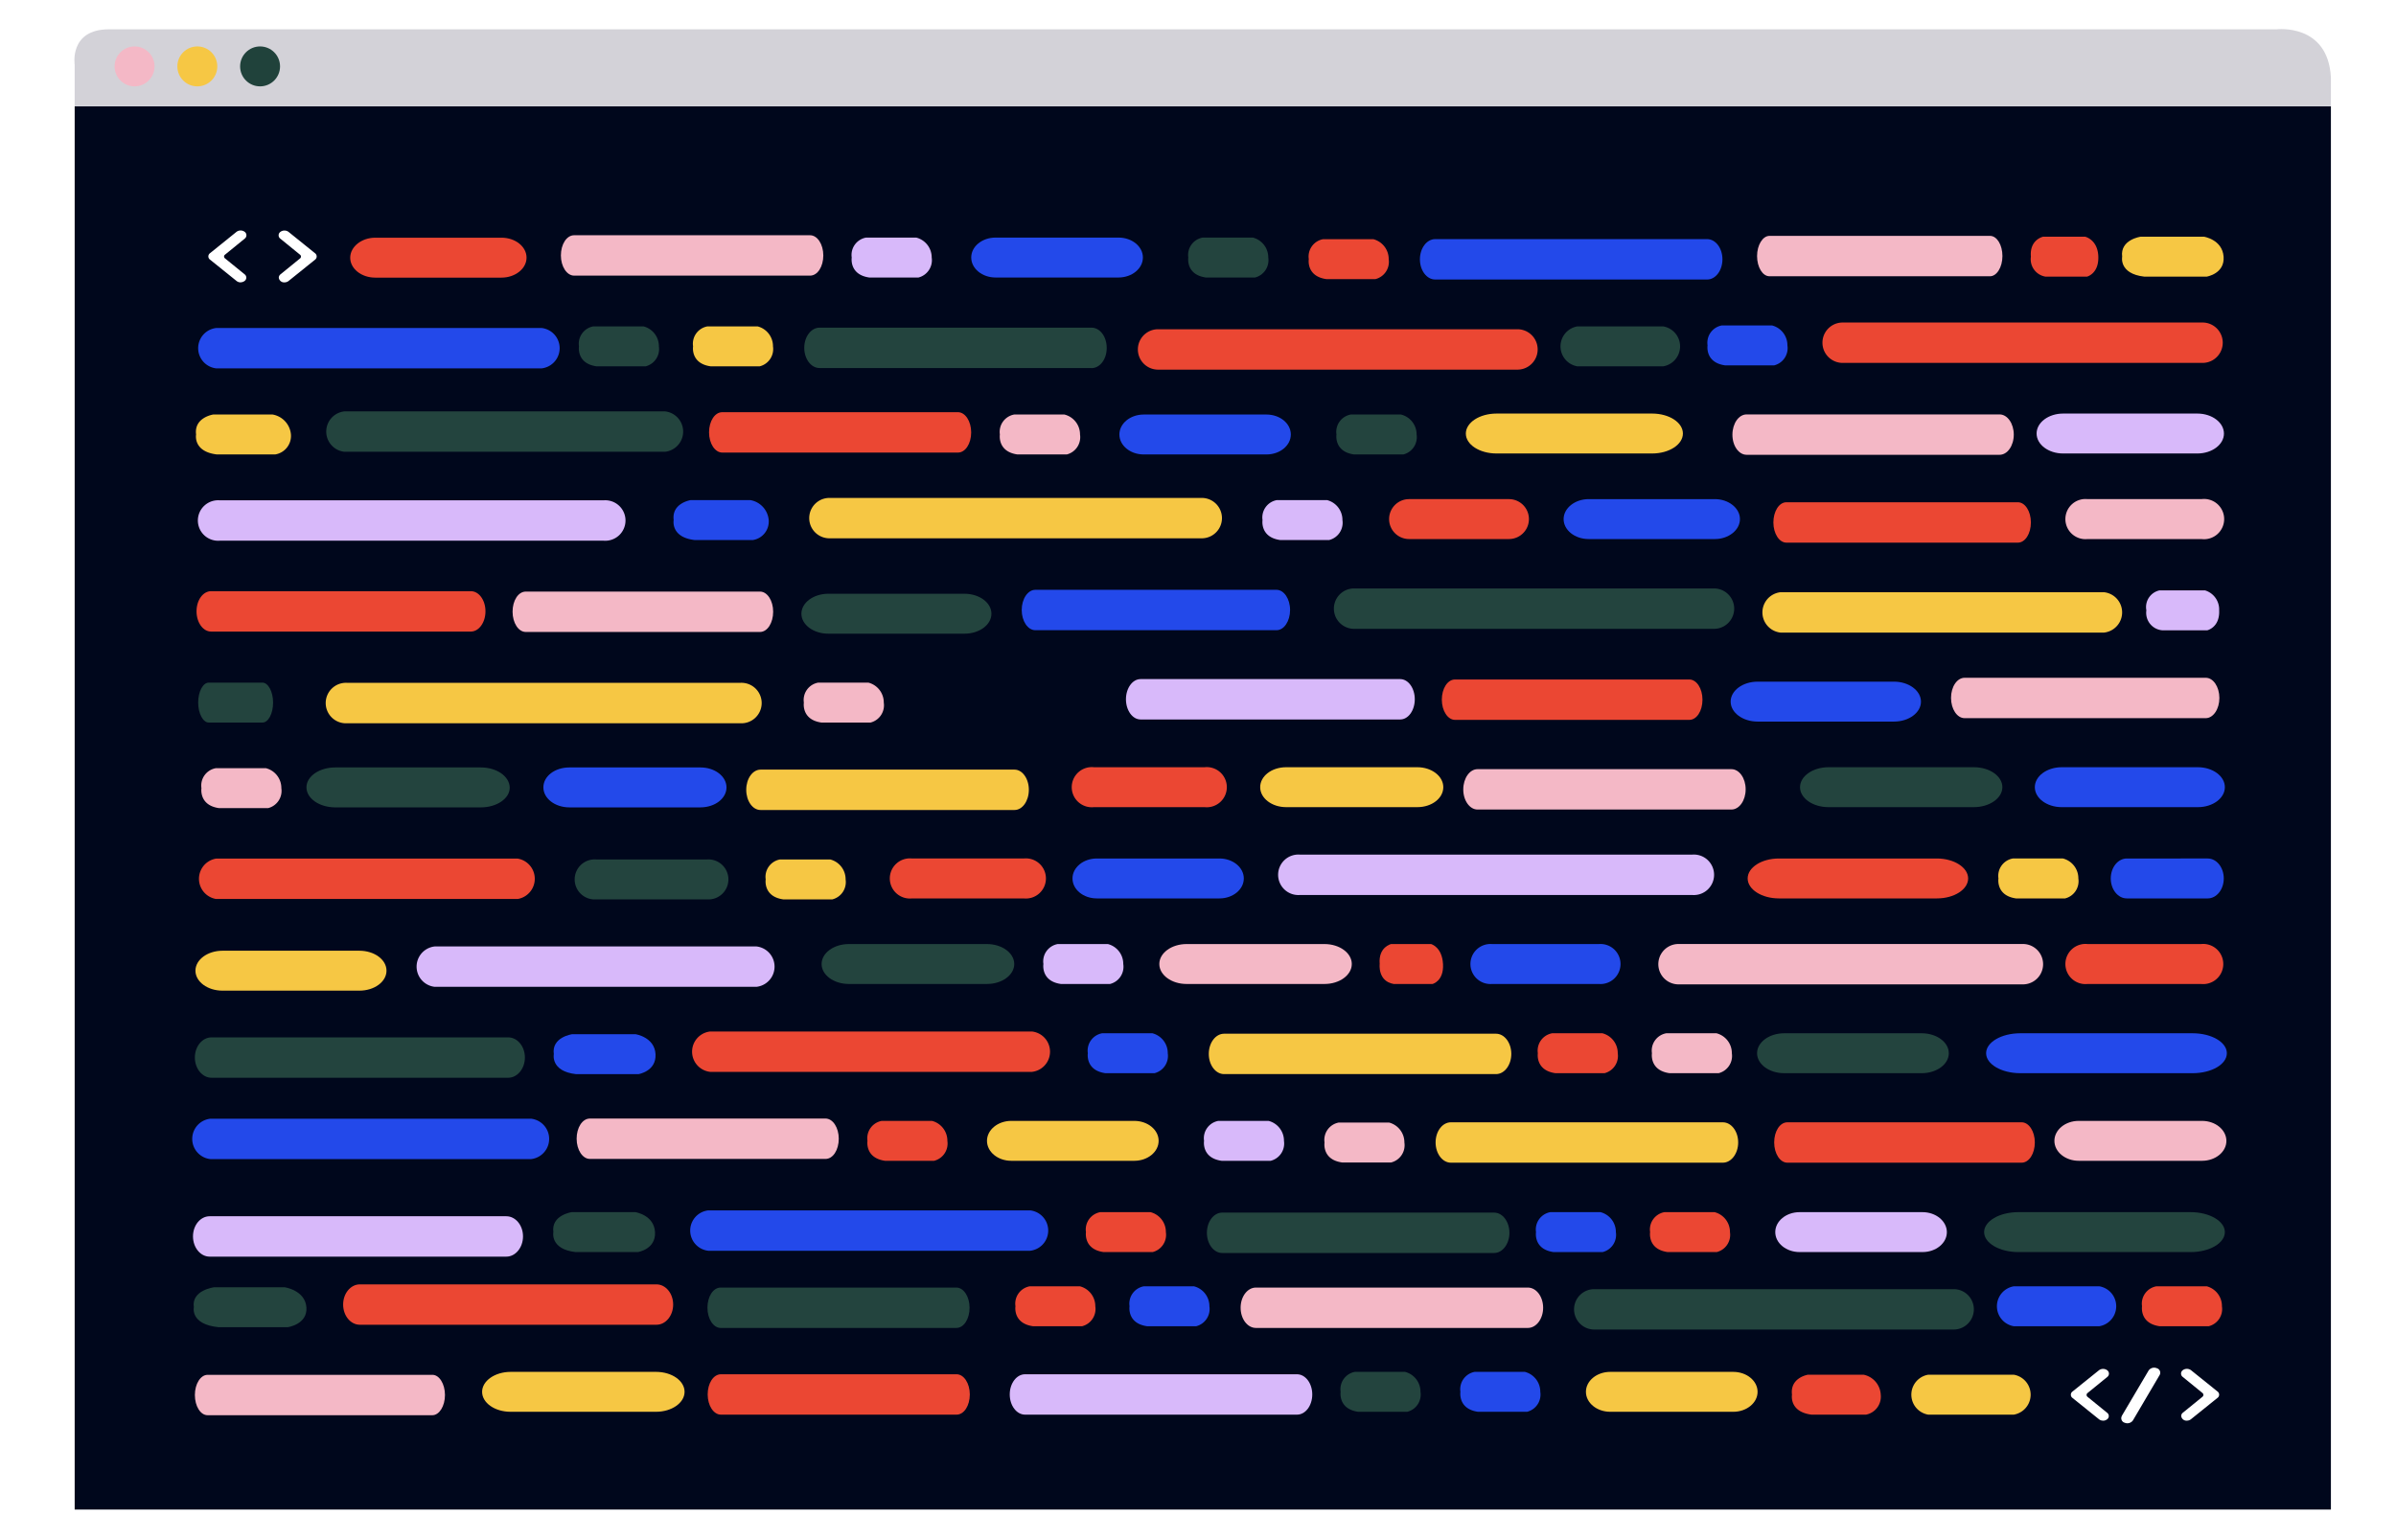 <svg xmlns="http://www.w3.org/2000/svg" viewBox="0 0 420 270"><defs><style>.cls-1{fill:#fff;}.cls-2{fill:#00071c;}.cls-3{fill:#d3d2d8;}.cls-4{fill:#f4b8c6;}.cls-5{fill:#f6c744;}.cls-6{fill:#20423b;}.cls-7{fill:#23443e;}.cls-8{fill:#eb4733;}.cls-9{fill:#2349ea;}.cls-10{fill:#d8b9fa;}</style></defs><g id="Layer_10" data-name="Layer 10"><rect class="cls-1" x="-18" y="-12" width="461" height="320"/></g><g id="frame"><rect class="cls-2" x="13.09" y="18.64" width="395.5" height="246"/><path class="cls-3" d="M13.09,18.64V11.36s-1-6.22,6-6.22h380s9-1.1,9.5,8.45v5.05Z"/><circle class="cls-4" cx="23.59" cy="11.64" r="3.5"/><circle class="cls-5" cx="34.59" cy="11.64" r="3.5"/><circle class="cls-6" cx="45.59" cy="11.64" r="3.5"/></g><g id="code"><path class="cls-1" d="M371.94,248.21l4.69-7.94a1.19,1.19,0,0,1,1.44-.41.82.82,0,0,1,.51,1.17L373.89,249a1.19,1.19,0,0,1-1.44.42.82.82,0,0,1-.51-1.18Z"/><path class="cls-1" d="M368.65,249.05a1.13,1.13,0,0,1-.7-.23l-4.66-3.75a.69.69,0,0,1,0-1.12h0l4.64-3.73a1.22,1.22,0,0,1,1.45,0h0a.73.73,0,0,1,0,1.18l-3.45,2.81a.42.42,0,0,0,0,.67l3.43,2.79a.71.71,0,0,1,0,1.15,1.15,1.15,0,0,1-.71.24Z"/><path class="cls-1" d="M383.35,249.05a.92.92,0,0,1-1-.81.73.73,0,0,1,.29-.58l3.43-2.79a.42.42,0,0,0,0-.67l-3.45-2.81a.73.73,0,0,1,0-1.18h0a1.22,1.22,0,0,1,1.45,0l4.64,3.73a.69.69,0,0,1,0,1.12h0l-4.66,3.75A1.13,1.13,0,0,1,383.35,249.05Z"/><path class="cls-1" d="M42.17,49.5a1.12,1.12,0,0,1-.7-.24l-4.66-3.75a.69.69,0,0,1,0-1.12h0l4.64-3.74a1.2,1.2,0,0,1,1.45,0h0a.74.74,0,0,1,0,1.18l-3.45,2.81a.4.4,0,0,0,0,.66l3.43,2.79a.72.72,0,0,1,0,1.16,1.17,1.17,0,0,1-.71.24Z"/><path class="cls-1" d="M49.87,49.5a.93.93,0,0,1-1-.82.76.76,0,0,1,.29-.58l3.43-2.79a.41.41,0,0,0,0-.66l-3.45-2.81a.73.73,0,0,1,0-1.18h0a1.2,1.2,0,0,1,1.45,0l4.64,3.74a.7.7,0,0,1,0,1.12h0l-4.66,3.75A1.14,1.14,0,0,1,49.87,49.5Z"/><path class="cls-7" d="M342.46,233.08h-63a3.54,3.54,0,0,1,0-7.08h63a3.54,3.54,0,1,1,0,7.08Z"/><path class="cls-5" d="M353,248H338a3.55,3.55,0,0,1,0-7h15a3.55,3.55,0,0,1,0,7Z"/><path class="cls-8" d="M326.68,241h-9.77s-3.16.5-2.79,3.5c0,0-.54,3,3.42,3.5h9.56a3.21,3.21,0,0,0,2.58-3.49A3.76,3.76,0,0,0,326.68,241Z"/><path class="cls-5" d="M303.82,247.5H282.26c-2.35,0-4.26-1.57-4.26-3.5s1.91-3.5,4.26-3.5h21.56c2.36,0,4.27,1.57,4.27,3.5s-1.91,3.5-4.26,3.5Z"/><path class="cls-9" d="M267.29,240.5H258.5A3.09,3.09,0,0,0,256,244s-.48,3,3.08,3.5h8.61A3.11,3.11,0,0,0,270,244,3.59,3.59,0,0,0,267.29,240.5Z"/><path class="cls-7" d="M246.29,240.5H237.5A3.09,3.09,0,0,0,235,244s-.48,3,3.08,3.5h8.61A3.11,3.11,0,0,0,249,244,3.59,3.59,0,0,0,246.29,240.5Z"/><path class="cls-10" d="M227.35,248H179.68c-1.48,0-2.68-1.59-2.68-3.54s1.2-3.54,2.68-3.54h47.67c1.48,0,2.68,1.58,2.68,3.54s-1.19,3.54-2.67,3.54Z"/><path class="cls-8" d="M167.68,248H126.37c-1.28,0-2.32-1.58-2.32-3.54s1-3.53,2.32-3.54h41.31c1.28,0,2.32,1.59,2.32,3.54s-1,3.54-2.32,3.54Z"/><path class="cls-4" d="M75.78,248.1H36.38c-1.23,0-2.22-1.58-2.22-3.54s1-3.53,2.22-3.54h39.4C77,241,78,242.61,78,244.56s-1,3.54-2.21,3.54Z"/><path class="cls-8" d="M115.07,232.24h-52c-1.61,0-2.92-1.58-2.92-3.54s1.31-3.53,2.92-3.54h52c1.62,0,2.93,1.59,2.93,3.54s-1.31,3.54-2.92,3.54Z"/><path class="cls-5" d="M115,247.5H89.51c-2.79,0-5-1.57-5-3.5s2.26-3.5,5-3.5H115c2.78,0,5,1.57,5,3.5s-2.25,3.5-5,3.5Z"/><path class="cls-7" d="M167.64,232.8H126.33c-1.28,0-2.32-1.58-2.32-3.54s1-3.54,2.32-3.54h41.31c1.28,0,2.32,1.59,2.32,3.54s-1,3.54-2.32,3.54Z"/><path class="cls-8" d="M189.3,225.5h-8.8A3.09,3.09,0,0,0,178,229s-.49,3,3.08,3.5h8.6A3.12,3.12,0,0,0,192,229,3.6,3.6,0,0,0,189.3,225.5Z"/><path class="cls-9" d="M209.3,225.5h-8.8A3.09,3.09,0,0,0,198,229s-.49,3,3.08,3.5h8.6A3.12,3.12,0,0,0,212,229,3.6,3.6,0,0,0,209.3,225.5Z"/><path class="cls-4" d="M267.82,232.8H220.15c-1.48,0-2.68-1.58-2.68-3.54s1.2-3.54,2.68-3.54h47.67c1.48,0,2.68,1.59,2.68,3.54s-1.2,3.54-2.68,3.54Z"/><path class="cls-9" d="M368,232.5H353a3.55,3.55,0,0,1,0-7H368a3.55,3.55,0,0,1,0,7Z"/><path class="cls-8" d="M386.83,225.5H378a3.09,3.09,0,0,0-2.52,3.5s-.48,3,3.08,3.5h8.61a3.11,3.11,0,0,0,2.32-3.49A3.59,3.59,0,0,0,386.83,225.5Z"/><path class="cls-9" d="M280.55,212.5h-8.79a3.09,3.09,0,0,0-2.51,3.5s-.49,3,3.07,3.5h8.61a3.11,3.11,0,0,0,2.32-3.49A3.59,3.59,0,0,0,280.55,212.5Z"/><path class="cls-8" d="M300.55,212.5h-8.79a3.09,3.09,0,0,0-2.51,3.5s-.49,3,3.07,3.5h8.61a3.11,3.11,0,0,0,2.32-3.49A3.59,3.59,0,0,0,300.55,212.5Z"/><path class="cls-10" d="M337,219.5H315.46c-2.36,0-4.27-1.57-4.27-3.5s1.91-3.5,4.27-3.5H337c2.35,0,4.26,1.57,4.27,3.5s-1.91,3.5-4.27,3.5Z"/><path class="cls-7" d="M384,219.5h-30.2c-3.3,0-6-1.57-6-3.5s2.68-3.5,6-3.5H384c3.3,0,6,1.57,6,3.5s-2.67,3.5-6,3.5Z"/><path class="cls-7" d="M261.91,219.66H214.24c-1.48,0-2.68-1.58-2.68-3.54s1.2-3.54,2.68-3.54h47.67c1.48,0,2.68,1.59,2.68,3.54s-1.2,3.54-2.68,3.54Z"/><path class="cls-8" d="M201.67,212.5h-8.8a3.09,3.09,0,0,0-2.51,3.5s-.48,3,3.08,3.5h8.61a3.12,3.12,0,0,0,2.32-3.49A3.59,3.59,0,0,0,201.67,212.5Z"/><path class="cls-9" d="M180.56,219.27H124.17a3.56,3.56,0,0,1,0-7.08h56.39a3.56,3.56,0,0,1,0,7.08Z"/><path class="cls-7" d="M111.38,212.5H100.22S96.6,213,97,216c0,0-.62,3,3.9,3.5h10.92s3.16-.48,3-3.49S111.38,212.5,111.38,212.5Z"/><path class="cls-8" d="M280.88,181.14h-8.79a3.09,3.09,0,0,0-2.52,3.5s-.48,3,3.08,3.5h8.61a3.12,3.12,0,0,0,2.32-3.49A3.59,3.59,0,0,0,280.88,181.14Z"/><path class="cls-4" d="M300.88,181.14h-8.79a3.09,3.09,0,0,0-2.52,3.5s-.48,3,3.08,3.5h8.61a3.12,3.12,0,0,0,2.32-3.49A3.59,3.59,0,0,0,300.88,181.14Z"/><path class="cls-7" d="M336.85,188.14H312.76c-2.63,0-4.76-1.57-4.76-3.5s2.13-3.5,4.76-3.5h24.09c2.63,0,4.76,1.56,4.76,3.5s-2.13,3.5-4.76,3.5Z"/><path class="cls-9" d="M384.35,188.14h-30.2c-3.3,0-6-1.57-6-3.5s2.68-3.5,6-3.5h30.2c3.3,0,6,1.56,6,3.5s-2.67,3.5-6,3.5Z"/><path class="cls-5" d="M262.24,188.3H214.57c-1.48,0-2.68-1.58-2.68-3.54s1.2-3.54,2.68-3.54h47.67c1.48,0,2.68,1.59,2.68,3.54s-1.2,3.54-2.68,3.54Z"/><path class="cls-9" d="M202,181.14h-8.8a3.09,3.09,0,0,0-2.51,3.5s-.49,3,3.08,3.5h8.6a3.12,3.12,0,0,0,2.33-3.49A3.59,3.59,0,0,0,202,181.14Z"/><path class="cls-8" d="M180.88,187.91H124.5a3.56,3.56,0,0,1,0-7.08h56.38a3.56,3.56,0,0,1,0,7.08Z"/><path class="cls-4" d="M386,203.5H364.39c-2.36,0-4.27-1.57-4.27-3.5s1.91-3.5,4.27-3.5H386c2.35,0,4.26,1.57,4.27,3.5s-1.91,3.5-4.27,3.5Z"/><path class="cls-8" d="M354.38,203.83H313.31c-1.28,0-2.31-1.59-2.31-3.55s1-3.53,2.31-3.53h41.07c1.27,0,2.31,1.58,2.31,3.53s-1,3.54-2.31,3.55Z"/><path class="cls-5" d="M302,203.83H254.33c-1.48,0-2.68-1.59-2.68-3.55s1.2-3.53,2.68-3.53H302c1.49,0,2.69,1.58,2.69,3.53s-1.2,3.54-2.68,3.55Z"/><path class="cls-4" d="M243.48,196.79h-8.79a3.09,3.09,0,0,0-2.51,3.5s-.49,3,3.07,3.5h8.61a3.12,3.12,0,0,0,2.32-3.5A3.59,3.59,0,0,0,243.48,196.79Z"/><path class="cls-10" d="M222.37,196.5h-8.8a3.09,3.09,0,0,0-2.51,3.5s-.49,3,3.08,3.5h8.6a3.12,3.12,0,0,0,2.33-3.49A3.6,3.6,0,0,0,222.37,196.5Z"/><path class="cls-5" d="M198.83,203.5H177.27c-2.36,0-4.26-1.57-4.26-3.5s1.91-3.5,4.26-3.5h21.56c2.36,0,4.27,1.57,4.27,3.5s-1.91,3.5-4.27,3.5Z"/><path class="cls-8" d="M163.37,196.5h-8.8a3.09,3.09,0,0,0-2.51,3.5s-.49,3,3.08,3.5h8.6a3.12,3.12,0,0,0,2.33-3.49A3.6,3.6,0,0,0,163.37,196.5Z"/><path class="cls-4" d="M144.71,203.17H103.4c-1.28,0-2.32-1.58-2.32-3.54s1-3.53,2.32-3.54h41.31c1.28,0,2.32,1.59,2.32,3.54s-1,3.54-2.32,3.54Z"/><path class="cls-4" d="M232.21,172.5H208c-2.64,0-4.78-1.57-4.78-3.5s2.14-3.5,4.78-3.5h24.17c2.65,0,4.79,1.57,4.79,3.5s-2.14,3.5-4.78,3.5Z"/><path class="cls-8" d="M250.85,165.5h-7s-2.26.5-2,3.5c0,0-.38,3,2.44,3.5h6.82s2-.48,1.84-3.49S250.85,165.5,250.85,165.5Z"/><path class="cls-10" d="M194.2,165.5h-8.79a3.09,3.09,0,0,0-2.51,3.5s-.49,3,3.07,3.5h8.61A3.11,3.11,0,0,0,196.9,169,3.59,3.59,0,0,0,194.2,165.5Z"/><path class="cls-7" d="M173,172.5H148.8c-2.64,0-4.78-1.57-4.78-3.5s2.14-3.5,4.78-3.5H173c2.64,0,4.79,1.57,4.79,3.5s-2.14,3.5-4.78,3.5Z"/><path class="cls-9" d="M280.29,172.5H261.53a3.51,3.51,0,1,1,0-7h18.76a3.51,3.51,0,1,1,0,7Z"/><path class="cls-4" d="M354.6,172.57H294.23a3.54,3.54,0,0,1,0-7.08H354.6a3.54,3.54,0,0,1,0,7.08Z"/><path class="cls-8" d="M385.83,172.5H365.94a3.52,3.52,0,1,1,0-7h19.89a3.52,3.52,0,1,1,0,7Z"/><path class="cls-9" d="M387,157.5H372.81c-1.55,0-2.81-1.57-2.81-3.5s1.26-3.5,2.81-3.5H387c1.55,0,2.81,1.57,2.81,3.5s-1.26,3.5-2.81,3.5Z"/><path class="cls-5" d="M361.62,150.5h-8.79a3.1,3.1,0,0,0-2.52,3.5s-.48,3,3.08,3.5H362a3.11,3.11,0,0,0,2.32-3.49A3.59,3.59,0,0,0,361.62,150.5Z"/><path class="cls-10" d="M296.65,156.9H227.86a3.55,3.55,0,1,1,0-7.08h68.79a3.55,3.55,0,1,1,0,7.08Z"/><path class="cls-9" d="M213.77,157.5H192.26c-2.36,0-4.26-1.57-4.26-3.5s1.91-3.5,4.26-3.5h21.51c2.35,0,4.26,1.57,4.26,3.5s-1.91,3.5-4.26,3.5Z"/><path class="cls-8" d="M179.45,157.5H159.87a3.52,3.52,0,1,1,0-7h19.58a3.52,3.52,0,1,1,0,7Z"/><path class="cls-8" d="M211.16,141.5h-19.4a3.52,3.52,0,1,1,0-7h19.4a3.52,3.52,0,1,1,0,7Z"/><path class="cls-5" d="M248.45,141.5h-23c-2.51,0-4.55-1.57-4.55-3.5s2-3.5,4.55-3.5h23c2.51,0,4.55,1.57,4.55,3.5s-2,3.5-4.55,3.5Z"/><path class="cls-4" d="M303.5,141.92H259c-1.38,0-2.51-1.59-2.5-3.54s1.12-3.54,2.5-3.54H303.5c1.38,0,2.5,1.58,2.5,3.54s-1.12,3.54-2.5,3.54Z"/><path class="cls-7" d="M346,141.5H320.53c-2.78,0-5-1.57-5-3.5s2.25-3.5,5-3.5H346c2.78,0,5,1.57,5,3.5s-2.25,3.5-5,3.5Z"/><path class="cls-9" d="M385.27,141.5H361.41c-2.61,0-4.72-1.57-4.72-3.5s2.11-3.5,4.72-3.5h23.86c2.61,0,4.73,1.57,4.73,3.5s-2.11,3.5-4.72,3.5Z"/><path class="cls-9" d="M332,126.5H308.09c-2.6,0-4.72-1.57-4.72-3.5s2.12-3.5,4.72-3.5H332c2.61,0,4.72,1.57,4.73,3.5s-2.12,3.5-4.72,3.5Z"/><path class="cls-10" d="M245.44,126.13H199.93c-1.41,0-2.56-1.59-2.56-3.54s1.15-3.54,2.56-3.54h45.51c1.41,0,2.56,1.58,2.56,3.54s-1.14,3.54-2.56,3.54Z"/><path class="cls-8" d="M296.12,126.2H255.05c-1.27,0-2.31-1.59-2.31-3.54s1-3.54,2.31-3.54h41.07c1.28,0,2.31,1.58,2.31,3.54s-1,3.54-2.31,3.54Z"/><path class="cls-7" d="M300.45,110.24H237.36a3.54,3.54,0,0,1,0-7.08h63.09a3.54,3.54,0,1,1,0,7.08Z"/><path class="cls-5" d="M368.81,110.9H312.12a3.56,3.56,0,0,1,0-7.08h56.69a3.56,3.56,0,0,1,0,7.08Z"/><path class="cls-10" d="M386.53,103.5h-8a3,3,0,0,0-2.29,3.5,3.07,3.07,0,0,0,2.81,3.5h7.86S389.14,110,389,107A3.49,3.49,0,0,0,386.53,103.5Z"/><path class="cls-4" d="M386.66,125.9H344.38c-1.32,0-2.38-1.59-2.38-3.55s1.06-3.53,2.38-3.53h42.28c1.31,0,2.37,1.58,2.38,3.53s-1.07,3.54-2.38,3.55Z"/><path class="cls-8" d="M264.53,94.5H247a3.5,3.5,0,0,1,0-7h17.51a3.5,3.5,0,0,1,0,7Z"/><path class="cls-9" d="M300.61,94.5H278.47c-2.42,0-4.38-1.57-4.38-3.5s2-3.5,4.38-3.5h22.14C303,87.5,305,89.07,305,91s-2,3.5-4.38,3.5Z"/><path class="cls-8" d="M339.52,157.5H311.83c-3,0-5.48-1.57-5.48-3.5s2.45-3.5,5.48-3.5h27.69c3,0,5.48,1.57,5.48,3.5s-2.45,3.5-5.48,3.5Z"/><path class="cls-4" d="M385.89,94.5H365.94a3.52,3.52,0,1,1,0-7h19.95a3.53,3.53,0,1,1,0,7Z"/><path class="cls-8" d="M353.72,95.13H313.14c-1.26,0-2.28-1.59-2.28-3.54s1-3.54,2.28-3.54h40.58c1.26,0,2.28,1.58,2.28,3.54s-1,3.54-2.28,3.54Z"/><path class="cls-10" d="M385.18,79.5H361.65c-2.57,0-4.65-1.57-4.65-3.5s2.08-3.5,4.65-3.5h23.53c2.57,0,4.65,1.57,4.66,3.5s-2.09,3.5-4.66,3.5Z"/><path class="cls-5" d="M289.6,79.5H262.34c-3,0-5.4-1.57-5.39-3.5s2.41-3.5,5.39-3.5H289.6c3,0,5.4,1.57,5.4,3.5s-2.41,3.5-5.39,3.5Z"/><path class="cls-4" d="M350.51,79.73H306.17c-1.38,0-2.5-1.58-2.49-3.54s1.11-3.54,2.49-3.54h44.34c1.37,0,2.49,1.59,2.49,3.54s-1.11,3.54-2.49,3.54Z"/><path class="cls-5" d="M386.36,41.5H375.22S371.61,42,372,45c0,0-.62,3,3.9,3.5h10.9S390,48,389.78,45,386.36,41.5,386.36,41.5Z"/><path class="cls-8" d="M365.52,41.5h-7.39S355.74,42,356,45a3.08,3.08,0,0,0,2.59,3.5h7.23s2.08-.48,2-3.49S365.52,41.5,365.52,41.5Z"/><path class="cls-4" d="M348.84,48.43H310.17c-1.2,0-2.17-1.59-2.17-3.54s1-3.54,2.17-3.54h38.67c1.2,0,2.17,1.58,2.17,3.54s-1,3.54-2.17,3.54Z"/><path class="cls-8" d="M386.13,63.62H323a3.54,3.54,0,1,1,0-7.08h63.09a3.54,3.54,0,1,1,0,7.08Z"/><path class="cls-9" d="M310.62,57.05h-8.79a3.09,3.09,0,0,0-2.51,3.5s-.49,3,3.07,3.5H311a3.11,3.11,0,0,0,2.32-3.49A3.59,3.59,0,0,0,310.62,57.05Z"/></g><g id="Layer_9" data-name="Layer 9"><path class="cls-7" d="M49.9,225.67H37.52s-4,.5-3.54,3.5c0,0-.69,3,4.33,3.5H50.43s3.51-.48,3.28-3.49S49.9,225.67,49.9,225.67Z"/><path class="cls-10" d="M88.75,220.3h-52c-1.61,0-2.92-1.59-2.92-3.55s1.31-3.53,2.92-3.53h52c1.62,0,2.93,1.58,2.93,3.53s-1.31,3.55-2.92,3.55Z"/><path class="cls-9" d="M111.43,181.31H100.27s-3.62.5-3.19,3.5c0,0-.61,3,3.91,3.5h10.92s3.15-.49,3-3.49S111.43,181.31,111.43,181.31Z"/><path class="cls-7" d="M89.08,188.94h-52c-1.61,0-2.92-1.59-2.92-3.55s1.31-3.53,2.92-3.53h52c1.62,0,2.93,1.58,2.93,3.53s-1.31,3.54-2.92,3.55Z"/><path class="cls-9" d="M93.08,203.2H36.88a3.56,3.56,0,0,1,0-7.08h56.2a3.56,3.56,0,0,1,0,7.08Z"/><path class="cls-9" d="M131.51,87.67H121.09s-3.38.5-3,3.5c0,0-.58,3,3.65,3.5H132a3.29,3.29,0,0,0,2.75-3.49A3.89,3.89,0,0,0,131.51,87.67Z"/><path class="cls-5" d="M210.66,94.37H145.39a3.54,3.54,0,1,1,0-7.08h65.27a3.54,3.54,0,1,1,0,7.08Z"/><path class="cls-10" d="M132.59,173H76.21a3.56,3.56,0,0,1,0-7.08h56.38a3.56,3.56,0,0,1,0,7.08Z"/><path class="cls-5" d="M63,173.67H39c-2.62,0-4.74-1.57-4.74-3.5s2.13-3.5,4.74-3.5H63c2.62,0,4.75,1.56,4.75,3.5s-2.12,3.5-4.74,3.5Z"/><path class="cls-8" d="M90.75,157.6H37.87a3.59,3.59,0,0,1,0-7.08H90.75a3.59,3.59,0,0,1,0,7.08Z"/><path class="cls-5" d="M145.53,150.67h-8.8a3.09,3.09,0,0,0-2.51,3.5s-.49,3,3.08,3.5h8.6a3.12,3.12,0,0,0,2.33-3.49A3.59,3.59,0,0,0,145.53,150.67Z"/><path class="cls-7" d="M123.91,157.67h-19.4a3.51,3.51,0,1,1,0-7h19.4a3.51,3.51,0,1,1,0,7Z"/><path class="cls-7" d="M169.06,111.09H145.2c-2.61,0-4.72-1.57-4.72-3.5s2.11-3.5,4.72-3.5h23.86c2.61,0,4.73,1.56,4.73,3.5s-2.11,3.5-4.72,3.5Z"/><path class="cls-8" d="M82.54,110.72H37c-1.41,0-2.55-1.59-2.55-3.55s1.14-3.53,2.55-3.53H82.54c1.42,0,2.56,1.58,2.56,3.53s-1.14,3.54-2.55,3.55Z"/><path class="cls-4" d="M133.22,110.79H92.16c-1.28,0-2.31-1.59-2.31-3.55s1-3.53,2.31-3.53h41.06c1.28,0,2.31,1.58,2.31,3.53s-1,3.54-2.3,3.55Z"/><path class="cls-9" d="M223.76,110.48H181.48c-1.31,0-2.38-1.58-2.38-3.54s1.07-3.54,2.38-3.54h42.28c1.31,0,2.38,1.59,2.38,3.54s-1.06,3.54-2.38,3.54Z"/><path class="cls-7" d="M84.29,141.54H58.77c-2.79,0-5.05-1.57-5.05-3.51s2.26-3.49,5.05-3.49H84.29c2.79,0,5,1.56,5.06,3.49s-2.26,3.5-5,3.51Z"/><path class="cls-9" d="M122.8,141.54h-23c-2.52,0-4.55-1.57-4.55-3.51s2-3.49,4.55-3.49h23c2.51,0,4.54,1.56,4.55,3.49s-2,3.5-4.55,3.51Z"/><path class="cls-5" d="M177.84,142H133.31c-1.38,0-2.5-1.58-2.5-3.54s1.12-3.53,2.5-3.54h44.53c1.38,0,2.51,1.59,2.51,3.54s-1.12,3.54-2.51,3.54Z"/><path class="cls-4" d="M46.62,134.67H37.83a3.09,3.09,0,0,0-2.52,3.5s-.48,3,3.08,3.5H47a3.12,3.12,0,0,0,2.32-3.49A3.59,3.59,0,0,0,46.62,134.67Z"/><path class="cls-4" d="M152.22,119.67h-8.8a3.09,3.09,0,0,0-2.51,3.5s-.48,3,3.08,3.5h8.61a3.12,3.12,0,0,0,2.32-3.49A3.59,3.59,0,0,0,152.22,119.67Z"/><path class="cls-5" d="M129.7,126.79H60.91a3.55,3.55,0,1,1,0-7.08H129.7a3.55,3.55,0,1,1,0,7.08Z"/><path class="cls-7" d="M46,126.67h-9.4c-1,0-1.86-1.57-1.86-3.5s.83-3.5,1.86-3.5H46c1,0,1.87,1.56,1.87,3.5s-.84,3.5-1.86,3.5Z"/><path class="cls-10" d="M232.62,87.67h-8.79a3.09,3.09,0,0,0-2.52,3.5s-.48,3,3.08,3.5H233a3.12,3.12,0,0,0,2.32-3.49A3.59,3.59,0,0,0,232.62,87.67Z"/><path class="cls-10" d="M105.83,94.79H38.5a3.55,3.55,0,1,1,0-7.08h67.33a3.55,3.55,0,1,1,0,7.08Z"/><path class="cls-7" d="M245.58,72.67h-8.8a3.09,3.09,0,0,0-2.51,3.5s-.48,3,3.08,3.5H246a3.12,3.12,0,0,0,2.32-3.49A3.59,3.59,0,0,0,245.58,72.67Z"/><path class="cls-9" d="M222,79.67H200.48c-2.35,0-4.26-1.57-4.26-3.5s1.91-3.5,4.26-3.5H222c2.36,0,4.27,1.56,4.27,3.5s-1.91,3.5-4.26,3.5Z"/><path class="cls-4" d="M186.58,72.67h-8.8a3.09,3.09,0,0,0-2.51,3.5s-.48,3,3.08,3.5H187a3.12,3.12,0,0,0,2.32-3.49A3.59,3.59,0,0,0,186.58,72.67Z"/><path class="cls-8" d="M167.92,79.34H126.61c-1.28,0-2.32-1.58-2.32-3.54s1-3.54,2.32-3.54h41.31c1.28,0,2.32,1.59,2.32,3.54s-1,3.54-2.32,3.54Z"/><path class="cls-7" d="M116.57,79.2H60.37a3.56,3.56,0,0,1,0-7.08h56.2a3.56,3.56,0,0,1,0,7.08Z"/><path class="cls-5" d="M47.79,72.67H37.37s-3.38.5-3,3.5c0,0-.58,3,3.65,3.5h10.2A3.29,3.29,0,0,0,51,76.18,3.89,3.89,0,0,0,47.79,72.67Z"/><path class="cls-8" d="M266,64.8H203a3.54,3.54,0,0,1,0-7.08h63a3.54,3.54,0,0,1,0,7.08Z"/><path class="cls-7" d="M112.81,57.22H104a3.09,3.09,0,0,0-2.51,3.5s-.49,3,3.08,3.5h8.6a3.12,3.12,0,0,0,2.33-3.49A3.59,3.59,0,0,0,112.81,57.22Z"/><path class="cls-5" d="M132.81,57.22H124a3.09,3.09,0,0,0-2.51,3.5s-.49,3,3.08,3.5h8.6a3.12,3.12,0,0,0,2.33-3.49A3.59,3.59,0,0,0,132.81,57.22Z"/><path class="cls-7" d="M191.33,64.52H143.66c-1.48,0-2.68-1.58-2.68-3.54s1.2-3.53,2.68-3.54h47.67C192.81,57.44,194,59,194,61s-1.2,3.54-2.68,3.54Z"/><path class="cls-7" d="M291.55,64.22H276.5a3.55,3.55,0,0,1,0-7h15.05a3.55,3.55,0,0,1,0,7Z"/><path class="cls-9" d="M94.92,64.58h-57a3.56,3.56,0,0,1,0-7.08h57a3.56,3.56,0,0,1,0,7.08Z"/><path class="cls-9" d="M299.25,49H251.57c-1.48,0-2.67-1.59-2.67-3.54s1.2-3.54,2.67-3.54h47.68c1.48,0,2.68,1.58,2.68,3.54S300.73,49,299.25,49Z"/><path class="cls-8" d="M240.73,41.93h-8.8a3.09,3.09,0,0,0-2.51,3.5s-.49,3,3.08,3.5h8.6a3.12,3.12,0,0,0,2.33-3.49A3.6,3.6,0,0,0,240.73,41.93Z"/><path class="cls-7" d="M219.61,41.65h-8.79a3.09,3.09,0,0,0-2.52,3.5s-.48,3,3.08,3.5H220a3.13,3.13,0,0,0,2.32-3.5A3.59,3.59,0,0,0,219.61,41.65Z"/><path class="cls-9" d="M196.07,48.65H174.52c-2.36,0-4.27-1.57-4.27-3.51s1.91-3.49,4.27-3.49h21.55c2.36,0,4.27,1.56,4.27,3.49s-1.9,3.5-4.26,3.51Z"/><path class="cls-10" d="M160.61,41.65h-8.79a3.09,3.09,0,0,0-2.52,3.5s-.48,3,3.08,3.5H161a3.13,3.13,0,0,0,2.32-3.5A3.59,3.59,0,0,0,160.61,41.65Z"/><path class="cls-4" d="M142,48.32H100.64c-1.28,0-2.32-1.59-2.32-3.54s1-3.54,2.32-3.54H142c1.28,0,2.32,1.58,2.32,3.54s-1,3.54-2.32,3.54Z"/><path class="cls-8" d="M87.91,48.67H65.77c-2.42,0-4.39-1.57-4.38-3.5s2-3.5,4.38-3.5H87.91c2.42,0,4.39,1.56,4.39,3.5s-2,3.5-4.38,3.5Z"/></g></svg>